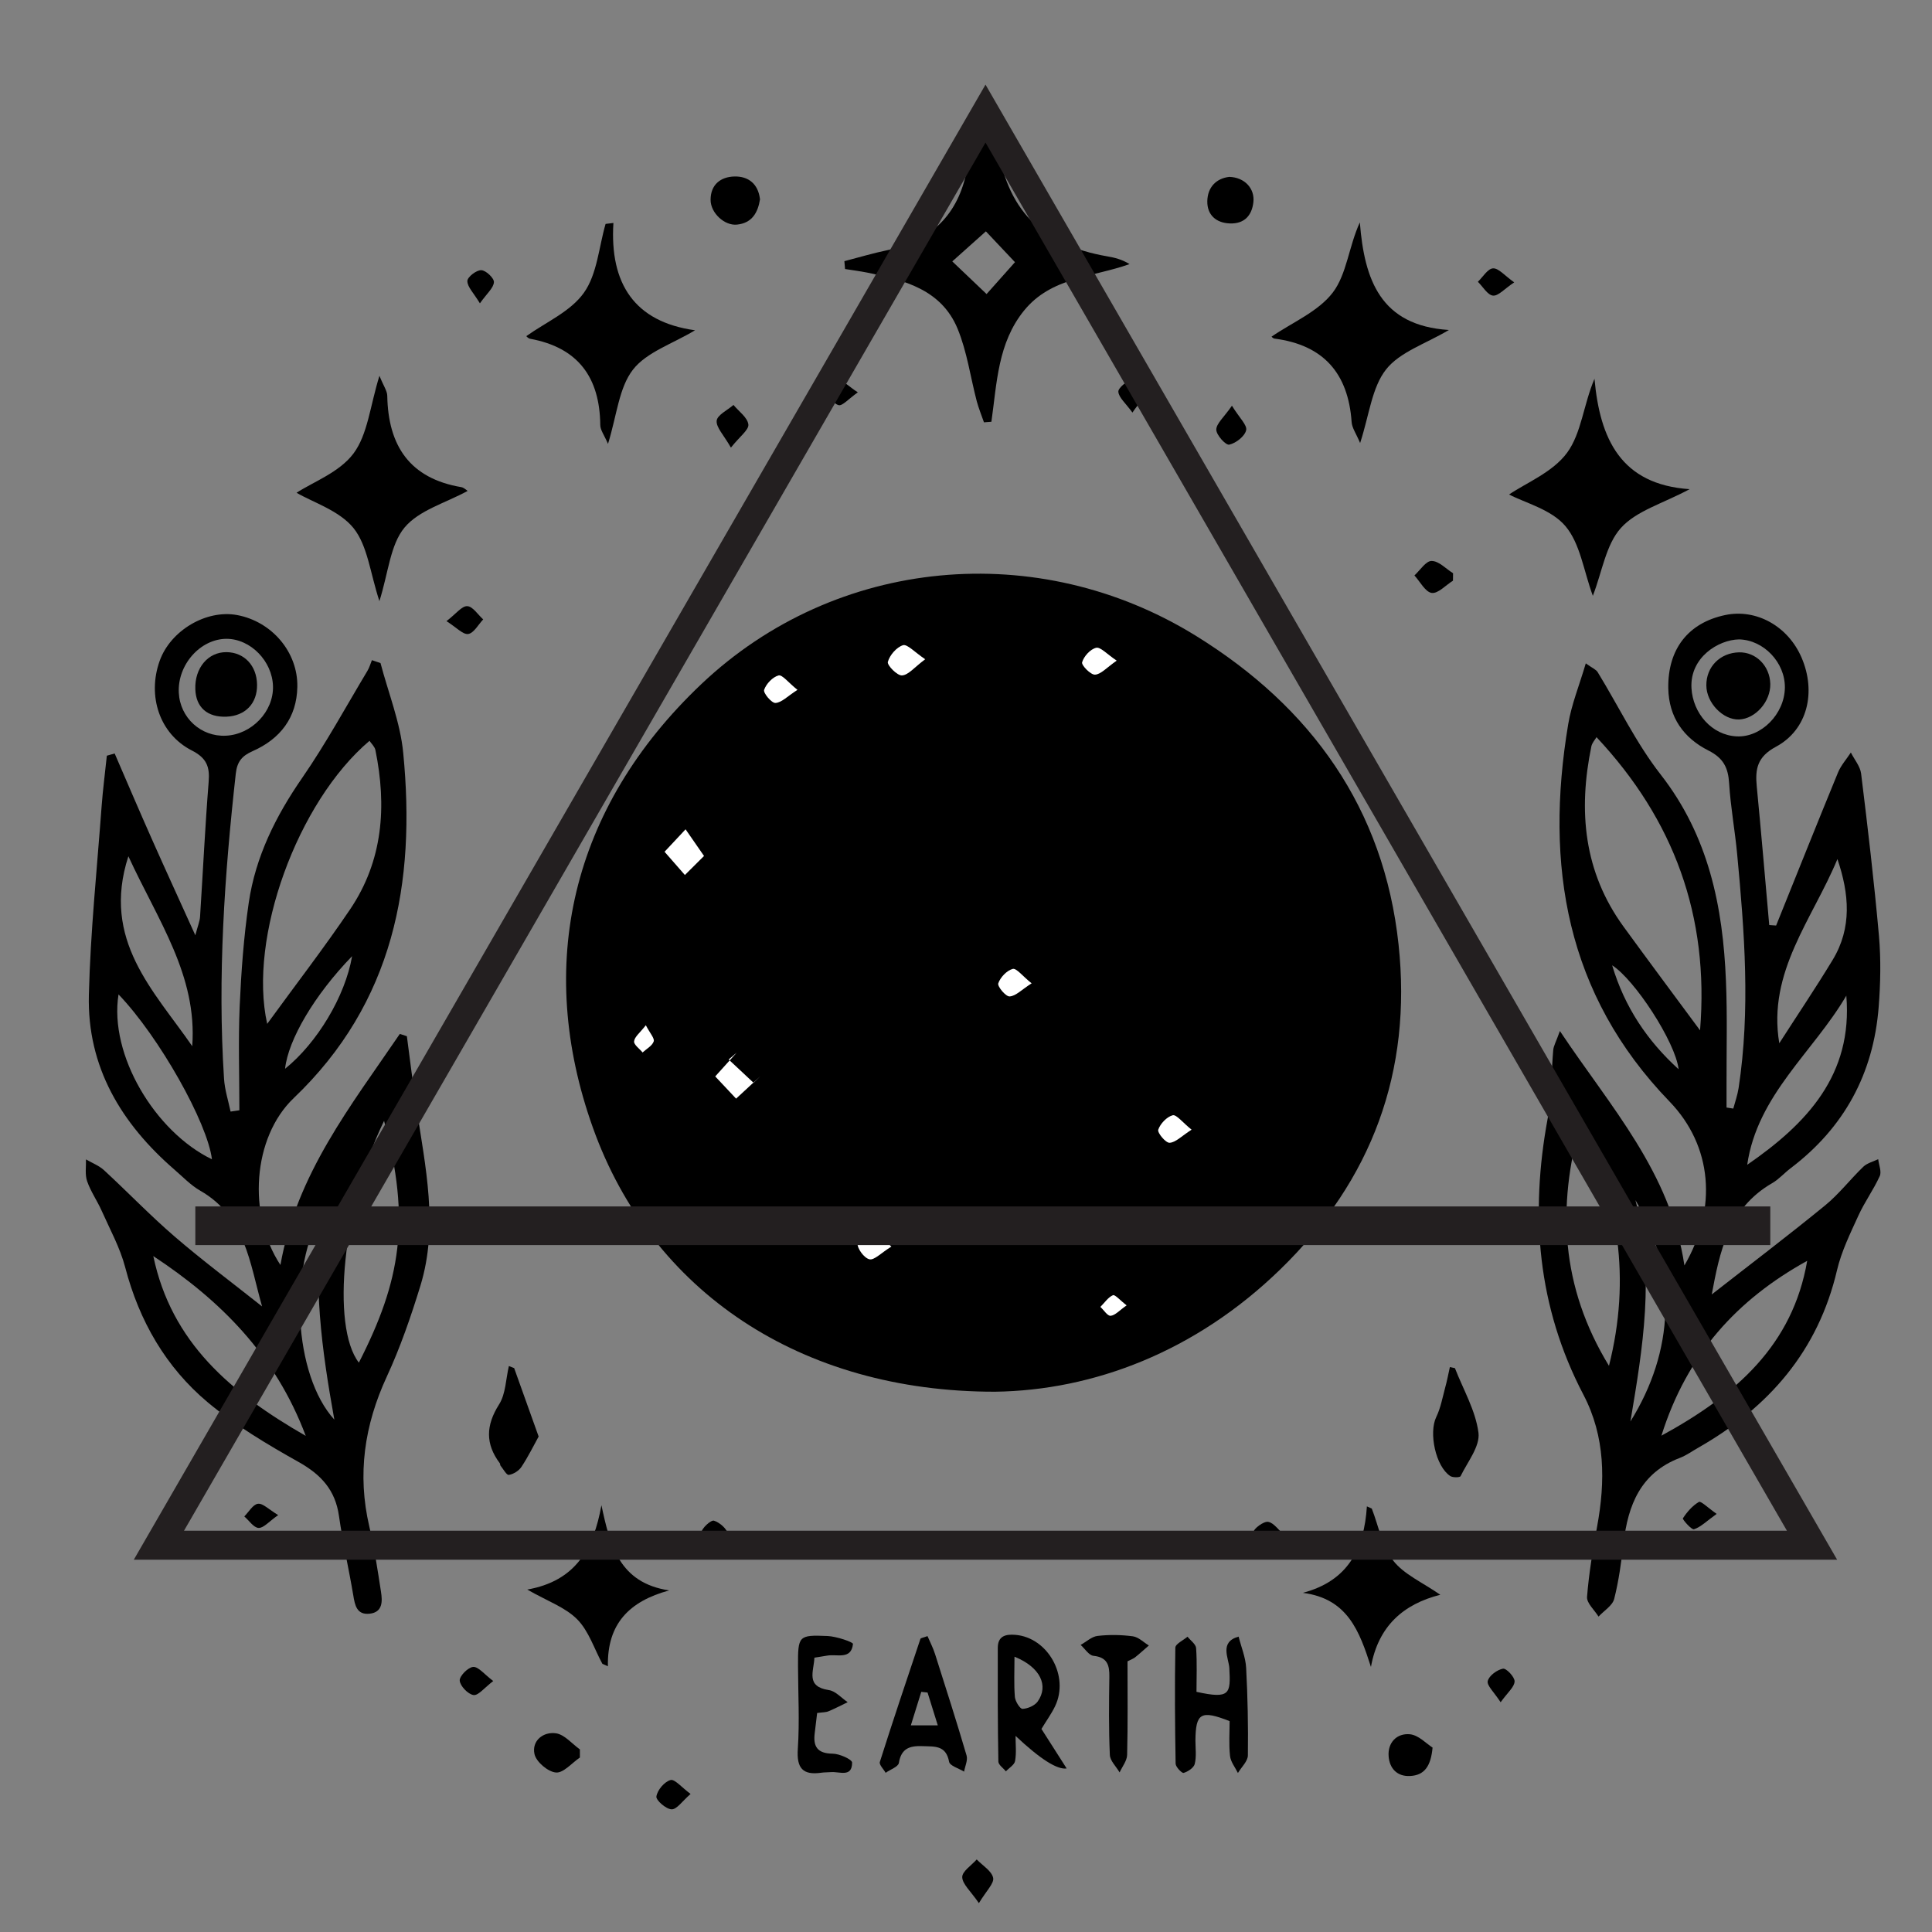 <?xml version="1.0" encoding="UTF-8"?>
<svg id="Layer_1" data-name="Layer 1" xmlns="http://www.w3.org/2000/svg" viewBox="0 0 200 200">
  <rect x="0" y="0" width="200" height="200" fill="#808080" stroke="none"/>
  <defs>
    <style>
      .cls-1, .cls-2 {
        stroke-width: 0px;
      }

      .cls-3 {
        stroke-width: 3px;
      }

      .cls-3, .cls-4 {
        fill: none;
        stroke: #231f20;
        stroke-miterlimit: 10;
      }

      .cls-2 {
        fill: #fff;
      }

      .cls-4 {
        stroke-width: 4px;
      }
    </style>
  </defs>
  <g>
    <path class="cls-1" d="m103.01,144.07c-20.13.02-35.58-10.36-41.64-27.35-5.97-16.72-2.32-33.06,11.23-45.9,13.93-13.2,34.88-15.12,51.25-4.97,11.89,7.37,19.42,17.82,20.93,31.94,1.4,13.1-2.73,24.37-12.25,33.62-8.79,8.54-19.36,12.52-29.52,12.66Z"/>
    <path class="cls-2" d="m76.2,113.73c.87-.8,1.69-1.57,2.52-2.33-.24.23-.47.46-.71.69-.86-.8-1.72-1.61-2.58-2.41l.82-.7c-.76.85-1.52,1.69-2.21,2.45.76.81,1.5,1.6,2.16,2.3Z"/>
    <path class="cls-2" d="m95.78,68.25c-1.11-.75-1.86-1.59-2.3-1.46-.67.21-1.38,1.03-1.57,1.73-.09.35.97,1.43,1.46,1.4.67-.04,1.28-.84,2.4-1.67Z"/>
    <path class="cls-2" d="m82.56,71.42c-.94-.75-1.57-1.59-1.96-1.5-.61.16-1.29.87-1.5,1.5-.1.32.78,1.38,1.18,1.35.64-.04,1.24-.7,2.28-1.36Z"/>
    <path class="cls-2" d="m92.28,129.05c-.88-.79-1.41-1.63-1.85-1.58-.63.07-1.61.74-1.66,1.22-.05.55.68,1.54,1.23,1.67.5.12,1.21-.66,2.27-1.31Z"/>
    <path class="cls-2" d="m115.6,68.39c-1.03-.69-1.68-1.44-2.13-1.33-.6.14-1.27.88-1.45,1.5-.09.3.88,1.3,1.33,1.28.62-.03,1.21-.73,2.25-1.45Z"/>
    <path class="cls-2" d="m116.64,135.14c-.69-.53-1.21-1.15-1.43-1.06-.51.22-.87.79-1.3,1.21.36.33.74.95,1.06.92.47-.04.91-.56,1.66-1.08Z"/>
    <path class="cls-2" d="m66.85,106.14c-.61.78-1.16,1.19-1.21,1.66-.04.34.56.76.88,1.15.4-.37.99-.68,1.15-1.14.11-.32-.38-.84-.81-1.67Z"/>
    <path class="cls-1" d="m183.86,95.82c2.13-5.28,4.24-10.58,6.41-15.85.31-.75.88-1.38,1.33-2.07.36.72.96,1.42,1.06,2.17.69,5.6,1.35,11.2,1.85,16.82.21,2.43.16,4.91-.03,7.35-.54,6.9-3.57,12.49-9.11,16.69-.65.49-1.21,1.14-1.9,1.54-4.59,2.64-5.46,7.21-6.27,11.53,3.85-3.01,7.85-6.04,11.74-9.22,1.44-1.18,2.6-2.7,3.95-4,.4-.38,1.02-.53,1.54-.78.07.59.37,1.29.16,1.75-.64,1.41-1.57,2.68-2.21,4.09-.84,1.84-1.75,3.69-2.21,5.64-1.96,8.36-7.05,14.21-14.34,18.37-.64.36-1.25.81-1.93,1.07-4.06,1.55-5.37,4.88-5.83,8.81-.23,1.94-.49,3.9-.97,5.79-.18.7-1.06,1.22-1.62,1.83-.42-.68-1.24-1.4-1.19-2.04.19-2.43.6-4.86,1.04-7.27.87-4.7.85-9.33-1.41-13.65-4.77-9.11-5.55-18.67-3.7-28.63.43-2.31.36-4.71.57-7.06.04-.44.29-.85.69-1.97,5.27,7.91,11.45,14.6,12.89,24.27,3.46-5.96,2.87-12.4-1.54-16.97-10.73-11.1-12.93-24.46-10.49-39.06.34-2.05,1.15-4.02,1.82-6.3.64.47,1.05.62,1.23.91,2.17,3.54,3.99,7.36,6.53,10.61,4.95,6.35,6.44,13.65,6.75,21.36.15,3.59.05,7.19.06,10.79,0,.77,0,1.54,0,2.31.23.04.47.08.7.11.19-.71.44-1.41.55-2.13,1.23-8.08.61-16.15-.15-24.22-.23-2.44-.68-4.87-.83-7.31-.1-1.62-.58-2.62-2.15-3.41-2.54-1.28-4.1-3.42-4.15-6.45-.06-4.02,2.04-6.76,5.89-7.57,3.22-.68,6.51,1.15,7.91,4.41,1.53,3.56.62,7.46-2.65,9.22-1.94,1.04-2.17,2.3-1.99,4.12.46,4.78.87,9.56,1.29,14.34.24.02.48.03.72.05Zm-7.87,10.83c.96-11.83-2.71-21.79-10.72-30.34-.17.29-.45.59-.53.94-1.38,6.67-.8,13.01,3.34,18.69,2.54,3.49,5.12,6.95,7.9,10.71Zm-12.35,9.55c-2.47,8.66-2.08,16.99,2.92,25.19,2.29-9.06.96-17.27-2.92-25.19Zm23.44,14.32c-7.22,3.99-12.43,9.63-15.09,18.1,7.79-4.25,13.59-9.41,15.09-18.1Zm-6.21-9.94c6.16-4.25,10.95-9.3,10.26-17.51-3.42,5.84-9.21,10.28-10.26,17.51Zm3.32-12.58c1.84-2.87,3.75-5.7,5.52-8.62,2.03-3.34,1.72-6.86.5-10.45-2.57,6.21-7.26,11.68-6.02,19.06Zm-15.41,39.15c4.52-7.25,4.95-15.43.52-22.91,2.04,7.7.76,15.31-.52,22.91Zm11.24-80.96c-2.13.04-5.09,1.86-4.92,5.03.14,2.61,2.1,4.89,4.69,5.01,2.54.12,4.95-2.32,4.98-5.05.03-2.6-2.2-4.94-4.75-4.99Zm-6.25,44.5c-.34-2.85-4.57-9.3-6.88-10.76,1.29,4.33,3.65,7.83,6.88,10.76Z"/>
    <path class="cls-1" d="m24.78,114.93c0-3.59-.12-7.18.03-10.75.16-3.59.42-7.18.94-10.73.7-4.77,2.8-8.98,5.55-12.95,2.45-3.55,4.52-7.36,6.74-11.06.2-.34.31-.73.46-1.1.3.1.59.2.89.3.81,3.09,2.05,6.15,2.35,9.29,1.32,13.47-.98,25.86-11.33,35.74-4.27,4.07-4.81,12.08-1.38,17.28,1.67-9.42,7.31-16.5,12.36-23.92.24.08.48.16.73.24.33,2.46.62,4.92.99,7.37.92,6.14,2.3,12.29.41,18.46-.98,3.19-2.08,6.38-3.48,9.41-2.32,5.02-3.07,10.11-1.81,15.51.52,2.23.86,4.49,1.21,6.76.15.97.2,2.12-1.18,2.27-1.32.14-1.52-.86-1.69-1.91-.46-2.74-1.09-5.46-1.48-8.21-.38-2.68-1.84-4.27-4.17-5.58-3.26-1.83-6.53-3.78-9.39-6.16-4.36-3.65-7.12-8.44-8.57-14-.53-2.02-1.57-3.91-2.43-5.84-.46-1.04-1.14-2-1.51-3.07-.24-.69-.1-1.5-.12-2.26.63.37,1.35.64,1.87,1.12,2.45,2.26,4.77,4.68,7.3,6.86,2.89,2.49,5.96,4.78,9.06,7.24-1.28-4.48-1.72-9.3-6.4-11.98-.98-.56-1.79-1.42-2.66-2.17-5.52-4.78-9.06-10.65-8.87-18.1.16-6.52.84-13.02,1.32-19.53.13-1.75.36-3.48.54-5.23.27-.08.54-.15.81-.23,1.3,3.01,2.59,6.03,3.92,9.02,1.38,3.11,2.81,6.21,4.43,9.8.25-.96.46-1.44.49-1.93.3-4.65.52-9.31.89-13.95.13-1.57-.21-2.47-1.74-3.25-3.35-1.71-4.63-5.65-3.33-9.28,1.12-3.14,4.82-5.33,8.01-4.74,3.58.66,6.31,3.82,6.24,7.44-.06,3.18-1.77,5.38-4.61,6.64-1.12.49-1.62,1.09-1.76,2.32-1.17,10.5-1.9,21.01-1.22,31.58.07,1.15.44,2.28.68,3.42.3-.04.59-.09.89-.13Zm2.88-8.94c2.95-4.06,5.89-7.87,8.58-11.85,3.41-5.05,3.81-10.68,2.62-16.5-.07-.34-.39-.63-.61-.95-7.47,6.32-12.58,20.41-10.59,29.3Zm12.1,10.04c-4.26,8.72-5.52,21.26-2.61,25.03,4.33-8.48,5.39-14.65,2.61-25.03Zm-23.89,14c1.87,8.95,8.04,14.17,15.78,18.61-3.15-8.38-8.83-14.03-15.78-18.61Zm4.03-21.73c.54-7.32-3.55-13-6.61-19.66-2.82,8.69,2.64,13.91,6.61,19.66Zm-7.63-5.36c-1,6.26,3.79,14.23,9.67,17.07-.46-3.78-5.45-12.67-9.67-17.07Zm15.99-31.9c-.07-2.6-2.32-4.9-4.8-4.91-2.72,0-5.1,2.68-4.95,5.59.13,2.58,2.29,4.56,4.86,4.44,2.68-.12,4.96-2.5,4.89-5.12Zm5.19,54.26c-3.65,5.93-3.05,17.04,1.16,21.66-1.29-7.18-2.31-14.37-1.16-21.66Zm3-26.32c-3.91,4.03-6.62,8.66-6.94,11.66,3.31-2.67,6.22-7.48,6.94-11.66Z"/>
    <path class="cls-1" d="m87.43,27.03c1.47-.38,2.93-.82,4.42-1.13,4.58-.96,7.36-3.72,8.24-8.29.42-2.15.56-4.35.92-6.52.09-.52.53-.98.81-1.47.31.48.79.93.9,1.46.26,1.19.31,2.42.48,3.63,1,6.99,4.54,10.64,11.44,11.83.75.13,1.5.31,2.29.8-3.81,1.36-8.1,1.34-10.92,4.81-2.72,3.35-2.81,7.49-3.38,11.51l-.77.06c-.25-.72-.54-1.43-.74-2.16-.66-2.51-1.01-5.15-1.99-7.53-1.67-4.04-5.5-5.04-9.35-5.81-.76-.15-1.53-.25-2.3-.37-.02-.27-.05-.54-.07-.81Zm11.15.03c1.25,1.19,2.4,2.28,3.55,3.38.97-1.09,1.96-2.2,2.94-3.3-1.01-1.07-1.99-2.11-3.01-3.19-1.12,1-2.25,2.01-3.48,3.11Z"/>
    <path class="cls-1" d="m174.91,50.64c-2.76,1.48-5.51,2.23-7.11,4.01-1.56,1.73-1.94,4.52-2.91,7.03-.96-2.62-1.31-5.43-2.85-7.23-1.46-1.72-4.16-2.39-5.82-3.26,1.78-1.21,4.52-2.3,6.01-4.33,1.48-2.02,1.69-4.97,2.83-7.65.56,6.22,2.72,10.95,9.86,11.43Z"/>
    <path class="cls-1" d="m140.79,45.84c-.4-.95-.83-1.54-.87-2.15-.35-5.06-2.93-7.99-8-8.64-.14-.02-.26-.18-.29-.2,2.15-1.48,4.84-2.59,6.35-4.58,1.44-1.9,1.64-4.74,2.79-7.25.47,5.94,2.13,10.69,9.22,11.14-2.4,1.43-5.08,2.27-6.51,4.09-1.47,1.87-1.73,4.69-2.68,7.61Z"/>
    <path class="cls-1" d="m39.28,62.24c-.97-2.95-1.22-5.75-2.69-7.58-1.47-1.81-4.16-2.64-5.89-3.65,1.7-1.11,4.43-2.11,5.89-4.06,1.48-1.98,1.71-4.89,2.69-8.05.42,1.05.8,1.56.81,2.07.09,5.18,2.33,8.56,7.67,9.46.27.05.51.3.65.39-2.26,1.24-5.04,1.99-6.54,3.8-1.48,1.79-1.66,4.65-2.6,7.63Z"/>
    <path class="cls-1" d="m63.5,23.09c-.39,6.25,2.16,10.23,8.45,11.1-2.34,1.41-5.02,2.26-6.43,4.08-1.45,1.87-1.66,4.7-2.58,7.68-.4-.93-.8-1.44-.8-1.95-.05-4.93-2.29-8.02-7.26-8.93-.21-.04-.38-.26-.4-.27,2.03-1.45,4.59-2.55,5.97-4.5,1.37-1.93,1.54-4.71,2.24-7.12l.81-.1Z"/>
    <path class="cls-1" d="m142,156.15c.71,1.82,1.07,3.91,2.22,5.4,1.11,1.43,3.02,2.25,4.88,3.54-3.81.96-6.42,3.23-7.18,7.47-1.19-3.69-2.4-7.07-7.05-7.67,4.7-1.24,6.35-4.57,6.63-8.95.16.07.33.14.49.22Z"/>
    <path class="cls-1" d="m62.36,172.24c-.85-1.56-1.41-3.4-2.61-4.61-1.24-1.25-3.1-1.89-5.17-3.08,4.99-.88,6.87-4.2,7.68-8.73.89,4.18,1.84,8.03,7.01,8.82-4.13,1.12-6.43,3.46-6.34,7.85-.19-.08-.38-.16-.57-.25Z"/>
    <path class="cls-1" d="m123.87,175.14c3.49.77,3.53.19,3.39-2.46-.06-1.04-1.06-2.7.96-3.26.27,1.08.72,2.14.78,3.23.16,3.02.22,6.04.18,9.06,0,.61-.67,1.22-1.03,1.83-.29-.59-.76-1.16-.82-1.78-.13-1.21-.04-2.44-.04-3.59-2.98-1.17-3.51-.84-3.54,1.99,0,.82.12,1.66-.07,2.44-.1.4-.7.8-1.15.93-.18.05-.82-.61-.83-.95-.07-4-.1-8.01-.03-12.01,0-.39.82-.76,1.26-1.14.31.39.86.77.89,1.18.11,1.52.04,3.06.04,4.54Z"/>
    <path class="cls-1" d="m105.13,179.7c0,.87.1,1.76-.05,2.6-.07.4-.62.71-.95,1.07-.27-.34-.77-.67-.78-1.01-.07-3.92-.07-7.84-.06-11.77,0-1.23.8-1.44,1.84-1.35,3.34.29,5.58,4.26,4.1,7.37-.38.8-.92,1.53-1.42,2.37.85,1.33,1.69,2.66,2.61,4.09q-1.47.22-5.28-3.36Zm-.11-8.2c0,1.52-.07,2.85.04,4.17.04.45.53,1.24.79,1.23.54-.02,1.26-.33,1.57-.76,1.16-1.63.29-3.55-2.4-4.64Z"/>
    <path class="cls-1" d="m96.02,169.38c.26.61.58,1.22.78,1.86,1.11,3.49,2.23,6.98,3.26,10.49.14.49-.16,1.11-.26,1.67-.54-.34-1.47-.6-1.55-1.02-.32-1.75-1.53-1.57-2.78-1.62-1.32-.05-2.18.25-2.42,1.74-.07.4-.89.68-1.37,1.02-.21-.38-.69-.84-.6-1.12,1.35-4.26,2.78-8.5,4.2-12.74.03-.1.28-.12.73-.29Zm0,5.83c-.22-.02-.43-.05-.65-.07-.34,1.1-.68,2.19-1.08,3.47h2.79c-.41-1.31-.73-2.35-1.06-3.4Z"/>
    <path class="cls-1" d="m84.31,171.59c-.07,1.46-.93,3,1.5,3.37.69.1,1.29.81,1.94,1.25-.66.32-1.31.66-1.98.94-.29.12-.63.1-1.18.18-.08.69-.17,1.39-.25,2.08-.18,1.4.28,2.11,1.85,2.13.71,0,2.02.6,2.02.92,0,1.58-1.32.91-2.2.99-.32.03-.65.01-.98.06-1.93.28-2.58-.47-2.44-2.47.19-2.84.03-5.7.02-8.55-.01-3.15.03-3.26,3.06-3.13.93.04,2.65.63,2.63.82-.18,1.68-1.66,1.02-2.68,1.21-.39.07-.78.12-1.3.21Z"/>
    <path class="cls-1" d="m116.72,171.98c0,3.34.04,6.52-.04,9.69-.02.61-.5,1.2-.78,1.81-.35-.61-.99-1.2-1.01-1.82-.12-2.68-.09-5.38-.05-8.07.02-1.2-.2-2.03-1.64-2.18-.48-.05-.89-.73-1.33-1.13.58-.32,1.14-.86,1.75-.93,1.2-.14,2.45-.12,3.65.04.59.08,1.11.62,1.66.95-.48.41-.94.84-1.43,1.23-.18.14-.41.22-.78.41Z"/>
    <path class="cls-1" d="m150.61,141.62c.86,2.22,2.14,4.39,2.44,6.69.18,1.41-1.13,3.02-1.85,4.5-.07.15-.81.16-1.07-.01-1.52-1-2.24-4.48-1.45-6.11.45-.93.64-1.98.91-2.99.2-.72.34-1.45.5-2.18.17.04.35.07.52.11Z"/>
    <path class="cls-1" d="m53.22,141.61c.83,2.32,1.66,4.65,2.54,7.1-.5.9-1.07,2.07-1.78,3.14-.27.41-.83.76-1.31.83-.23.04-.58-.62-.86-.96-.05-.06-.02-.17-.06-.23-1.52-2.02-1.46-3.93-.09-6.1.7-1.1.7-2.64,1.02-3.98.18.07.35.14.53.21Z"/>
    <path class="cls-1" d="m78.68,20.61c-.22,1.4-.83,2.48-2.38,2.64-1.29.14-2.74-1.2-2.74-2.56,0-1.59,1.05-2.39,2.48-2.42,1.43-.03,2.44.76,2.63,2.33Z"/>
    <path class="cls-1" d="m127.26,18.31c1.58.05,2.65,1.2,2.49,2.62-.16,1.41-.96,2.25-2.43,2.2-1.43-.05-2.36-.88-2.34-2.29.02-1.46.93-2.38,2.28-2.53Z"/>
    <path class="cls-1" d="m148.3,180.9c-.18,1.98-.87,2.87-2.31,2.95-1.38.08-2.15-.81-2.24-2.04-.11-1.43.86-2.41,2.21-2.28.89.09,1.71.98,2.34,1.38Z"/>
    <path class="cls-1" d="m60.03,181.94c-.83.56-1.71,1.62-2.48,1.55-.83-.07-2.05-1.11-2.22-1.91-.3-1.37.9-2.34,2.22-2.15.89.13,1.66,1.08,2.48,1.67,0,.28,0,.57,0,.85Z"/>
    <path class="cls-1" d="m150.4,60.12c-.74.46-1.54,1.35-2.19,1.26-.67-.1-1.2-1.17-1.79-1.81.59-.54,1.19-1.51,1.78-1.5.75,0,1.48.81,2.22,1.27,0,.26,0,.52-.01.78Z"/>
    <path class="cls-1" d="m75.66,46.33c-.74-1.3-1.54-2.09-1.47-2.78.06-.59,1.12-1.09,1.74-1.63.55.67,1.45,1.29,1.54,2.02.07.55-.88,1.23-1.8,2.39Z"/>
    <path class="cls-1" d="m101.34,197.02c-.86-1.26-1.71-1.97-1.73-2.7-.01-.6.96-1.22,1.5-1.83.6.63,1.54,1.18,1.7,1.9.12.57-.71,1.35-1.48,2.63Z"/>
    <path class="cls-1" d="m127.53,42c.77,1.26,1.6,2.01,1.47,2.54-.15.63-1.06,1.34-1.75,1.49-.36.08-1.34-1-1.34-1.55,0-.63.78-1.27,1.62-2.48Z"/>
    <path class="cls-1" d="m46.22,64.3c.99-.76,1.59-1.58,2.15-1.55.57.02,1.1.88,1.65,1.37-.51.54-.97,1.42-1.55,1.51-.54.08-1.21-.67-2.25-1.33Z"/>
    <path class="cls-1" d="m71.49,185.71c-.87.75-1.43,1.61-1.97,1.59-.57-.02-1.63-.94-1.57-1.33.1-.66.82-1.52,1.46-1.7.43-.13,1.15.76,2.08,1.44Z"/>
    <path class="cls-1" d="m51.07,174.01c-.93.71-1.56,1.53-2.05,1.46-.57-.08-1.38-.93-1.43-1.49-.04-.47.86-1.38,1.39-1.42.54-.04,1.14.75,2.08,1.46Z"/>
    <path class="cls-1" d="m156.75,29.23c-1.01.67-1.65,1.43-2.2,1.37-.56-.06-1.04-.92-1.56-1.43.52-.5,1.02-1.36,1.57-1.39.57-.03,1.19.74,2.19,1.45Z"/>
    <path class="cls-1" d="m133.27,159.25c-1.11.55-1.88,1.25-2.35,1.09-.55-.18-1.08-1.1-1.14-1.75-.03-.33,1.04-1.13,1.5-1.05.6.1,1.08.87,2,1.71Z"/>
    <path class="cls-1" d="m155.34,176.21c-.69-1.06-1.44-1.73-1.33-2.19.13-.55.96-1.16,1.58-1.28.34-.06,1.22.87,1.2,1.32-.02.58-.71,1.13-1.44,2.15Z"/>
    <path class="cls-1" d="m73.91,160.94c-.65-1.06-1.32-1.67-1.31-2.26.01-.46,1-1.36,1.31-1.26.61.19,1.39.88,1.47,1.46.07.48-.74,1.09-1.48,2.06Z"/>
    <path class="cls-1" d="m49.68,31.4c-.66-1.09-1.3-1.7-1.3-2.31,0-.41.94-1.14,1.44-1.12.48.01,1.34.83,1.31,1.24-.04.61-.73,1.17-1.45,2.19Z"/>
    <path class="cls-1" d="m177.72,156.71c-1.05.75-1.64,1.36-2.36,1.6-.25.08-1.21-1.03-1.15-1.13.43-.66.99-1.31,1.66-1.7.21-.12.9.58,1.84,1.24Z"/>
    <path class="cls-1" d="m88.81,40.61c-.97.68-1.61,1.44-2,1.33-.6-.18-1.03-.95-1.53-1.47.51-.38,1.01-1.03,1.54-1.06.5-.03,1.04.6,1.99,1.21Z"/>
    <path class="cls-1" d="m117.23,42.71c-.72-.99-1.41-1.55-1.46-2.16-.03-.38.92-1.19,1.41-1.17.48.02,1.23.79,1.3,1.31.07.47-.61,1.05-1.25,2.02Z"/>
    <path class="cls-1" d="m28.8,156.84c-.96.67-1.51,1.35-2.03,1.33-.51-.02-.99-.77-1.48-1.19.47-.47.89-1.24,1.41-1.31.51-.07,1.11.58,2.11,1.18Z"/>
    <path class="cls-2" d="m68.79,88.18c.78-.83,1.32-1.41,2.18-2.33.67.97,1.24,1.8,1.91,2.76-.51.5-1.16,1.15-1.98,1.97-.74-.85-1.36-1.55-2.1-2.4Z"/>
    <path class="cls-1" d="m183.26,70.8c.04,1.82-1.53,3.61-3.23,3.68-1.66.06-3.38-1.72-3.39-3.52-.02-1.93,1.42-3.38,3.38-3.43,1.76-.04,3.19,1.4,3.24,3.26Z"/>
    <path class="cls-1" d="m26.61,70.88c.03,1.93-1.21,3.23-3.16,3.31-1.98.08-3.17-.96-3.23-2.84-.08-2.2,1.32-3.86,3.23-3.84,1.84.02,3.13,1.4,3.16,3.36Z"/>
  </g>
  <polygon class="cls-3" points="102.02 11.76 16.45 159.96 187.58 159.96 102.02 11.76"/>
  <line class="cls-4" x1="20.22" y1="126.89" x2="183.26" y2="126.89"/>
  <path class="cls-2" d="m106.8,101.8c-.94-.75-1.57-1.59-1.96-1.5-.61.16-1.29.87-1.5,1.5-.1.32.78,1.38,1.18,1.35.64-.04,1.24-.7,2.28-1.36Z"/>
  <path class="cls-2" d="m123.36,116.95c-.94-.75-1.57-1.59-1.96-1.5-.61.16-1.29.87-1.5,1.5-.1.32.78,1.38,1.18,1.35.64-.04,1.24-.7,2.28-1.36Z"/>
</svg>